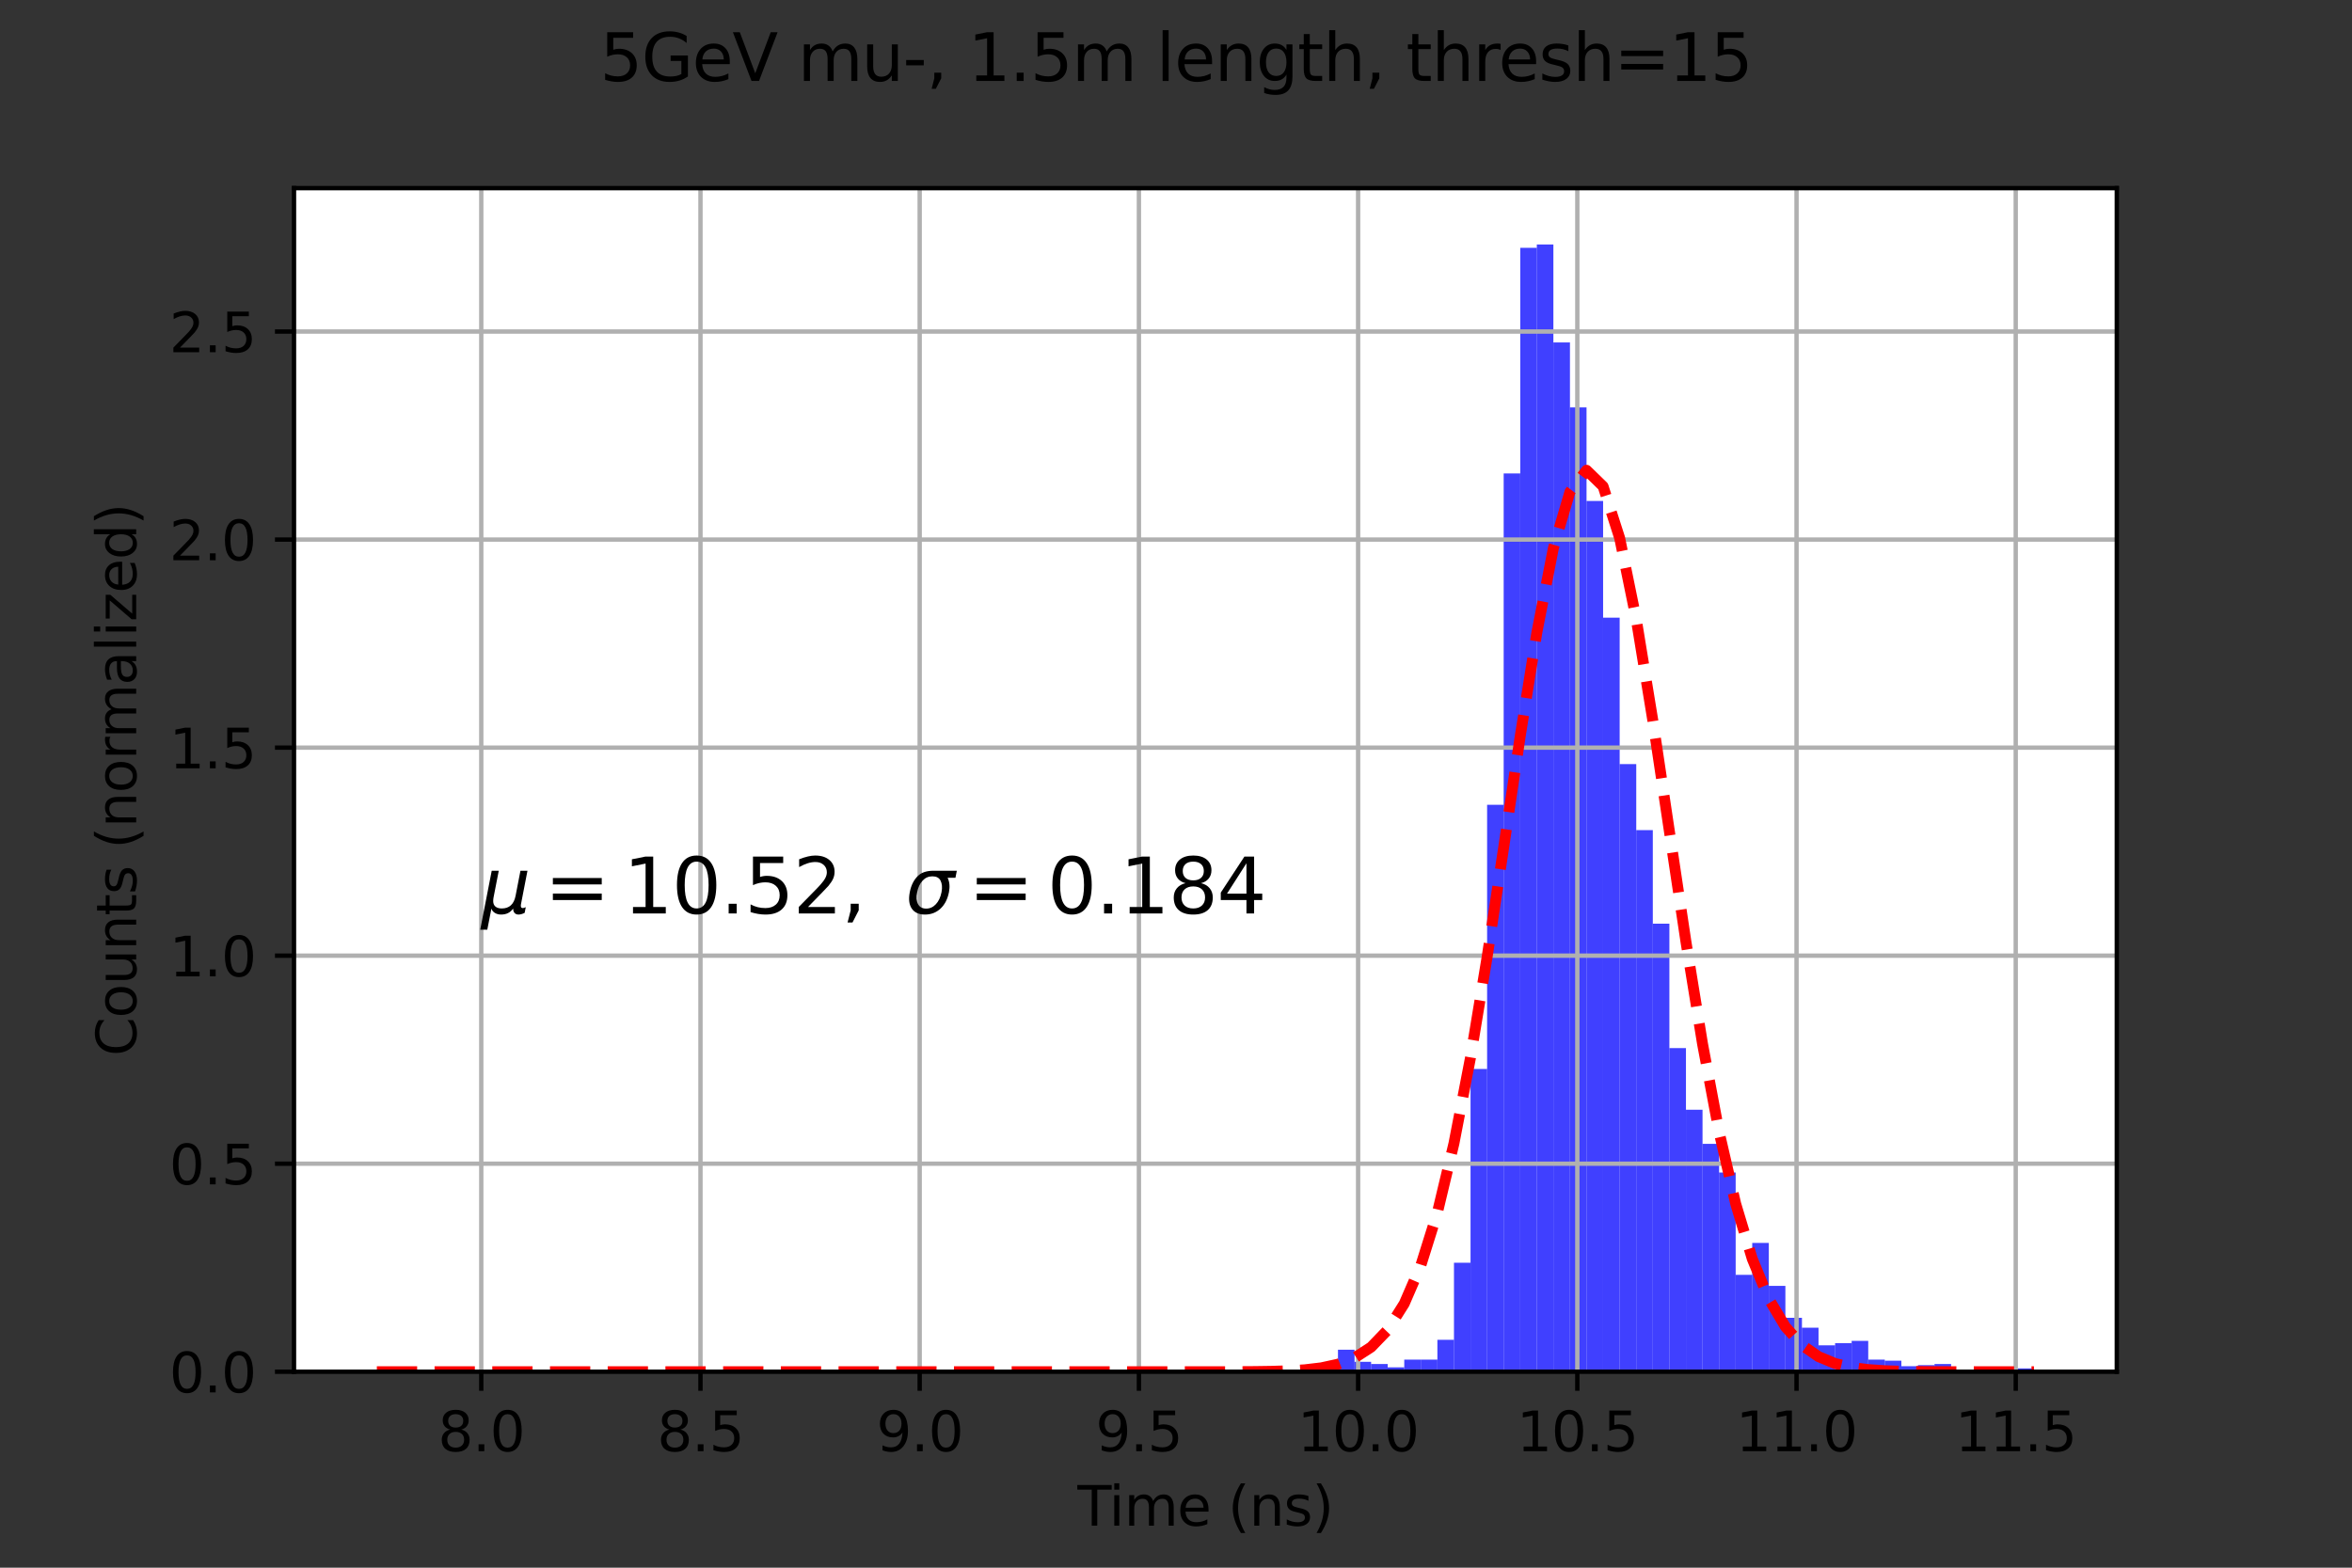 <?xml version="1.0" encoding="utf-8" standalone="no"?>
<!DOCTYPE svg PUBLIC "-//W3C//DTD SVG 1.1//EN"
  "http://www.w3.org/Graphics/SVG/1.1/DTD/svg11.dtd">
<svg xmlns:xlink="http://www.w3.org/1999/xlink" width="432pt" height="288pt" viewBox="0 0 432 288" xmlns="http://www.w3.org/2000/svg" version="1.1">
 <rect x="0" y="0" width="432" height="288" fill="#333333" stroke="none"/>
 <defs>
  <style type="text/css">*{stroke-linejoin: round; stroke-linecap: butt}</style>
 </defs>
 <g id="figure_1">
  <g id="patch_1">
   <path d="M 0 288 
L 432 288 
L 432 0 
L 0 0 
L 0 288 
z
" style="fill: none"/>
  </g>
  <g id="axes_1">
   <g id="patch_2">
    <path d="M 54 252 
L 388.8 252 
L 388.8 34.56 
L 54 34.56 
z
" style="fill: #ffffff"/>
   </g>
   <g id="patch_3">
    <path d="M 69.218 252 
L 72.262 252 
L 72.262 251.798 
L 69.218 251.798 
z
" clip-path="url(#pb5b7a950d2)" style="fill: #0000ff; opacity: 0.75"/>
   </g>
   <g id="patch_4">
    <path d="M 72.262 252 
L 75.305 252 
L 75.305 252 
L 72.262 252 
z
" clip-path="url(#pb5b7a950d2)" style="fill: #0000ff; opacity: 0.75"/>
   </g>
   <g id="patch_5">
    <path d="M 75.305 252 
L 78.349 252 
L 78.349 252 
L 75.305 252 
z
" clip-path="url(#pb5b7a950d2)" style="fill: #0000ff; opacity: 0.75"/>
   </g>
   <g id="patch_6">
    <path d="M 78.349 252 
L 81.393 252 
L 81.393 252 
L 78.349 252 
z
" clip-path="url(#pb5b7a950d2)" style="fill: #0000ff; opacity: 0.75"/>
   </g>
   <g id="patch_7">
    <path d="M 81.393 252 
L 84.436 252 
L 84.436 252 
L 81.393 252 
z
" clip-path="url(#pb5b7a950d2)" style="fill: #0000ff; opacity: 0.75"/>
   </g>
   <g id="patch_8">
    <path d="M 84.436 252 
L 87.48 252 
L 87.48 252 
L 84.436 252 
z
" clip-path="url(#pb5b7a950d2)" style="fill: #0000ff; opacity: 0.75"/>
   </g>
   <g id="patch_9">
    <path d="M 87.48 252 
L 90.524 252 
L 90.524 252 
L 87.48 252 
z
" clip-path="url(#pb5b7a950d2)" style="fill: #0000ff; opacity: 0.75"/>
   </g>
   <g id="patch_10">
    <path d="M 90.524 252 
L 93.567 252 
L 93.567 252 
L 90.524 252 
z
" clip-path="url(#pb5b7a950d2)" style="fill: #0000ff; opacity: 0.75"/>
   </g>
   <g id="patch_11">
    <path d="M 93.567 252 
L 96.611 252 
L 96.611 252 
L 93.567 252 
z
" clip-path="url(#pb5b7a950d2)" style="fill: #0000ff; opacity: 0.75"/>
   </g>
   <g id="patch_12">
    <path d="M 96.611 252 
L 99.655 252 
L 99.655 252 
L 96.611 252 
z
" clip-path="url(#pb5b7a950d2)" style="fill: #0000ff; opacity: 0.75"/>
   </g>
   <g id="patch_13">
    <path d="M 99.655 252 
L 102.698 252 
L 102.698 252 
L 99.655 252 
z
" clip-path="url(#pb5b7a950d2)" style="fill: #0000ff; opacity: 0.75"/>
   </g>
   <g id="patch_14">
    <path d="M 102.698 252 
L 105.742 252 
L 105.742 252 
L 102.698 252 
z
" clip-path="url(#pb5b7a950d2)" style="fill: #0000ff; opacity: 0.75"/>
   </g>
   <g id="patch_15">
    <path d="M 105.742 252 
L 108.785 252 
L 108.785 252 
L 105.742 252 
z
" clip-path="url(#pb5b7a950d2)" style="fill: #0000ff; opacity: 0.75"/>
   </g>
   <g id="patch_16">
    <path d="M 108.785 252 
L 111.829 252 
L 111.829 252 
L 108.785 252 
z
" clip-path="url(#pb5b7a950d2)" style="fill: #0000ff; opacity: 0.75"/>
   </g>
   <g id="patch_17">
    <path d="M 111.829 252 
L 114.873 252 
L 114.873 252 
L 111.829 252 
z
" clip-path="url(#pb5b7a950d2)" style="fill: #0000ff; opacity: 0.75"/>
   </g>
   <g id="patch_18">
    <path d="M 114.873 252 
L 117.916 252 
L 117.916 252 
L 114.873 252 
z
" clip-path="url(#pb5b7a950d2)" style="fill: #0000ff; opacity: 0.75"/>
   </g>
   <g id="patch_19">
    <path d="M 117.916 252 
L 120.96 252 
L 120.96 252 
L 117.916 252 
z
" clip-path="url(#pb5b7a950d2)" style="fill: #0000ff; opacity: 0.75"/>
   </g>
   <g id="patch_20">
    <path d="M 120.96 252 
L 124.004 252 
L 124.004 252 
L 120.96 252 
z
" clip-path="url(#pb5b7a950d2)" style="fill: #0000ff; opacity: 0.75"/>
   </g>
   <g id="patch_21">
    <path d="M 124.004 252 
L 127.047 252 
L 127.047 252 
L 124.004 252 
z
" clip-path="url(#pb5b7a950d2)" style="fill: #0000ff; opacity: 0.75"/>
   </g>
   <g id="patch_22">
    <path d="M 127.047 252 
L 130.091 252 
L 130.091 252 
L 127.047 252 
z
" clip-path="url(#pb5b7a950d2)" style="fill: #0000ff; opacity: 0.75"/>
   </g>
   <g id="patch_23">
    <path d="M 130.091 252 
L 133.135 252 
L 133.135 252 
L 130.091 252 
z
" clip-path="url(#pb5b7a950d2)" style="fill: #0000ff; opacity: 0.75"/>
   </g>
   <g id="patch_24">
    <path d="M 133.135 252 
L 136.178 252 
L 136.178 252 
L 133.135 252 
z
" clip-path="url(#pb5b7a950d2)" style="fill: #0000ff; opacity: 0.75"/>
   </g>
   <g id="patch_25">
    <path d="M 136.178 252 
L 139.222 252 
L 139.222 252 
L 136.178 252 
z
" clip-path="url(#pb5b7a950d2)" style="fill: #0000ff; opacity: 0.75"/>
   </g>
   <g id="patch_26">
    <path d="M 139.222 252 
L 142.265 252 
L 142.265 252 
L 139.222 252 
z
" clip-path="url(#pb5b7a950d2)" style="fill: #0000ff; opacity: 0.75"/>
   </g>
   <g id="patch_27">
    <path d="M 142.265 252 
L 145.309 252 
L 145.309 252 
L 142.265 252 
z
" clip-path="url(#pb5b7a950d2)" style="fill: #0000ff; opacity: 0.75"/>
   </g>
   <g id="patch_28">
    <path d="M 145.309 252 
L 148.353 252 
L 148.353 252 
L 145.309 252 
z
" clip-path="url(#pb5b7a950d2)" style="fill: #0000ff; opacity: 0.75"/>
   </g>
   <g id="patch_29">
    <path d="M 148.353 252 
L 151.396 252 
L 151.396 252 
L 148.353 252 
z
" clip-path="url(#pb5b7a950d2)" style="fill: #0000ff; opacity: 0.75"/>
   </g>
   <g id="patch_30">
    <path d="M 151.396 252 
L 154.44 252 
L 154.44 251.798 
L 151.396 251.798 
z
" clip-path="url(#pb5b7a950d2)" style="fill: #0000ff; opacity: 0.75"/>
   </g>
   <g id="patch_31">
    <path d="M 154.44 252 
L 157.484 252 
L 157.484 252 
L 154.44 252 
z
" clip-path="url(#pb5b7a950d2)" style="fill: #0000ff; opacity: 0.75"/>
   </g>
   <g id="patch_32">
    <path d="M 157.484 252 
L 160.527 252 
L 160.527 252 
L 157.484 252 
z
" clip-path="url(#pb5b7a950d2)" style="fill: #0000ff; opacity: 0.75"/>
   </g>
   <g id="patch_33">
    <path d="M 160.527 252 
L 163.571 252 
L 163.571 252 
L 160.527 252 
z
" clip-path="url(#pb5b7a950d2)" style="fill: #0000ff; opacity: 0.75"/>
   </g>
   <g id="patch_34">
    <path d="M 163.571 252 
L 166.615 252 
L 166.615 252 
L 163.571 252 
z
" clip-path="url(#pb5b7a950d2)" style="fill: #0000ff; opacity: 0.75"/>
   </g>
   <g id="patch_35">
    <path d="M 166.615 252 
L 169.658 252 
L 169.658 252 
L 166.615 252 
z
" clip-path="url(#pb5b7a950d2)" style="fill: #0000ff; opacity: 0.75"/>
   </g>
   <g id="patch_36">
    <path d="M 169.658 252 
L 172.702 252 
L 172.702 252 
L 169.658 252 
z
" clip-path="url(#pb5b7a950d2)" style="fill: #0000ff; opacity: 0.75"/>
   </g>
   <g id="patch_37">
    <path d="M 172.702 252 
L 175.745 252 
L 175.745 252 
L 172.702 252 
z
" clip-path="url(#pb5b7a950d2)" style="fill: #0000ff; opacity: 0.75"/>
   </g>
   <g id="patch_38">
    <path d="M 175.745 252 
L 178.789 252 
L 178.789 252 
L 175.745 252 
z
" clip-path="url(#pb5b7a950d2)" style="fill: #0000ff; opacity: 0.75"/>
   </g>
   <g id="patch_39">
    <path d="M 178.789 252 
L 181.833 252 
L 181.833 252 
L 178.789 252 
z
" clip-path="url(#pb5b7a950d2)" style="fill: #0000ff; opacity: 0.75"/>
   </g>
   <g id="patch_40">
    <path d="M 181.833 252 
L 184.876 252 
L 184.876 252 
L 181.833 252 
z
" clip-path="url(#pb5b7a950d2)" style="fill: #0000ff; opacity: 0.75"/>
   </g>
   <g id="patch_41">
    <path d="M 184.876 252 
L 187.92 252 
L 187.92 252 
L 184.876 252 
z
" clip-path="url(#pb5b7a950d2)" style="fill: #0000ff; opacity: 0.75"/>
   </g>
   <g id="patch_42">
    <path d="M 187.92 252 
L 190.964 252 
L 190.964 252 
L 187.92 252 
z
" clip-path="url(#pb5b7a950d2)" style="fill: #0000ff; opacity: 0.75"/>
   </g>
   <g id="patch_43">
    <path d="M 190.964 252 
L 194.007 252 
L 194.007 252 
L 190.964 252 
z
" clip-path="url(#pb5b7a950d2)" style="fill: #0000ff; opacity: 0.75"/>
   </g>
   <g id="patch_44">
    <path d="M 194.007 252 
L 197.051 252 
L 197.051 252 
L 194.007 252 
z
" clip-path="url(#pb5b7a950d2)" style="fill: #0000ff; opacity: 0.75"/>
   </g>
   <g id="patch_45">
    <path d="M 197.051 252 
L 200.095 252 
L 200.095 252 
L 197.051 252 
z
" clip-path="url(#pb5b7a950d2)" style="fill: #0000ff; opacity: 0.75"/>
   </g>
   <g id="patch_46">
    <path d="M 200.095 252 
L 203.138 252 
L 203.138 252 
L 200.095 252 
z
" clip-path="url(#pb5b7a950d2)" style="fill: #0000ff; opacity: 0.75"/>
   </g>
   <g id="patch_47">
    <path d="M 203.138 252 
L 206.182 252 
L 206.182 252 
L 203.138 252 
z
" clip-path="url(#pb5b7a950d2)" style="fill: #0000ff; opacity: 0.75"/>
   </g>
   <g id="patch_48">
    <path d="M 206.182 252 
L 209.225 252 
L 209.225 252 
L 206.182 252 
z
" clip-path="url(#pb5b7a950d2)" style="fill: #0000ff; opacity: 0.75"/>
   </g>
   <g id="patch_49">
    <path d="M 209.225 252 
L 212.269 252 
L 212.269 252 
L 209.225 252 
z
" clip-path="url(#pb5b7a950d2)" style="fill: #0000ff; opacity: 0.75"/>
   </g>
   <g id="patch_50">
    <path d="M 212.269 252 
L 215.313 252 
L 215.313 252 
L 212.269 252 
z
" clip-path="url(#pb5b7a950d2)" style="fill: #0000ff; opacity: 0.75"/>
   </g>
   <g id="patch_51">
    <path d="M 215.313 252 
L 218.356 252 
L 218.356 252 
L 215.313 252 
z
" clip-path="url(#pb5b7a950d2)" style="fill: #0000ff; opacity: 0.75"/>
   </g>
   <g id="patch_52">
    <path d="M 218.356 252 
L 221.4 252 
L 221.4 252 
L 218.356 252 
z
" clip-path="url(#pb5b7a950d2)" style="fill: #0000ff; opacity: 0.75"/>
   </g>
   <g id="patch_53">
    <path d="M 221.4 252 
L 224.444 252 
L 224.444 252 
L 221.4 252 
z
" clip-path="url(#pb5b7a950d2)" style="fill: #0000ff; opacity: 0.75"/>
   </g>
   <g id="patch_54">
    <path d="M 224.444 252 
L 227.487 252 
L 227.487 252 
L 224.444 252 
z
" clip-path="url(#pb5b7a950d2)" style="fill: #0000ff; opacity: 0.75"/>
   </g>
   <g id="patch_55">
    <path d="M 227.487 252 
L 230.531 252 
L 230.531 252 
L 227.487 252 
z
" clip-path="url(#pb5b7a950d2)" style="fill: #0000ff; opacity: 0.75"/>
   </g>
   <g id="patch_56">
    <path d="M 230.531 252 
L 233.575 252 
L 233.575 252 
L 230.531 252 
z
" clip-path="url(#pb5b7a950d2)" style="fill: #0000ff; opacity: 0.75"/>
   </g>
   <g id="patch_57">
    <path d="M 233.575 252 
L 236.618 252 
L 236.618 252 
L 233.575 252 
z
" clip-path="url(#pb5b7a950d2)" style="fill: #0000ff; opacity: 0.75"/>
   </g>
   <g id="patch_58">
    <path d="M 236.618 252 
L 239.662 252 
L 239.662 252 
L 236.618 252 
z
" clip-path="url(#pb5b7a950d2)" style="fill: #0000ff; opacity: 0.75"/>
   </g>
   <g id="patch_59">
    <path d="M 239.662 252 
L 242.705 252 
L 242.705 252 
L 239.662 252 
z
" clip-path="url(#pb5b7a950d2)" style="fill: #0000ff; opacity: 0.75"/>
   </g>
   <g id="patch_60">
    <path d="M 242.705 252 
L 245.749 252 
L 245.749 251.596 
L 242.705 251.596 
z
" clip-path="url(#pb5b7a950d2)" style="fill: #0000ff; opacity: 0.75"/>
   </g>
   <g id="patch_61">
    <path d="M 245.749 252 
L 248.793 252 
L 248.793 247.955 
L 245.749 247.955 
z
" clip-path="url(#pb5b7a950d2)" style="fill: #0000ff; opacity: 0.75"/>
   </g>
   <g id="patch_62">
    <path d="M 248.793 252 
L 251.836 252 
L 251.836 250.18 
L 248.793 250.18 
z
" clip-path="url(#pb5b7a950d2)" style="fill: #0000ff; opacity: 0.75"/>
   </g>
   <g id="patch_63">
    <path d="M 251.836 252 
L 254.88 252 
L 254.88 250.584 
L 251.836 250.584 
z
" clip-path="url(#pb5b7a950d2)" style="fill: #0000ff; opacity: 0.75"/>
   </g>
   <g id="patch_64">
    <path d="M 254.88 252 
L 257.924 252 
L 257.924 251.191 
L 254.88 251.191 
z
" clip-path="url(#pb5b7a950d2)" style="fill: #0000ff; opacity: 0.75"/>
   </g>
   <g id="patch_65">
    <path d="M 257.924 252 
L 260.967 252 
L 260.967 249.775 
L 257.924 249.775 
z
" clip-path="url(#pb5b7a950d2)" style="fill: #0000ff; opacity: 0.75"/>
   </g>
   <g id="patch_66">
    <path d="M 260.967 252 
L 264.011 252 
L 264.011 249.775 
L 260.967 249.775 
z
" clip-path="url(#pb5b7a950d2)" style="fill: #0000ff; opacity: 0.75"/>
   </g>
   <g id="patch_67">
    <path d="M 264.011 252 
L 267.055 252 
L 267.055 246.135 
L 264.011 246.135 
z
" clip-path="url(#pb5b7a950d2)" style="fill: #0000ff; opacity: 0.75"/>
   </g>
   <g id="patch_68">
    <path d="M 267.055 252 
L 270.098 252 
L 270.098 231.979 
L 267.055 231.979 
z
" clip-path="url(#pb5b7a950d2)" style="fill: #0000ff; opacity: 0.75"/>
   </g>
   <g id="patch_69">
    <path d="M 270.098 252 
L 273.142 252 
L 273.142 196.386 
L 270.098 196.386 
z
" clip-path="url(#pb5b7a950d2)" style="fill: #0000ff; opacity: 0.75"/>
   </g>
   <g id="patch_70">
    <path d="M 273.142 252 
L 276.185 252 
L 276.185 147.85 
L 273.142 147.85 
z
" clip-path="url(#pb5b7a950d2)" style="fill: #0000ff; opacity: 0.75"/>
   </g>
   <g id="patch_71">
    <path d="M 276.185 252 
L 279.229 252 
L 279.229 86.979 
L 276.185 86.979 
z
" clip-path="url(#pb5b7a950d2)" style="fill: #0000ff; opacity: 0.75"/>
   </g>
   <g id="patch_72">
    <path d="M 279.229 252 
L 282.273 252 
L 282.273 45.521 
L 279.229 45.521 
z
" clip-path="url(#pb5b7a950d2)" style="fill: #0000ff; opacity: 0.75"/>
   </g>
   <g id="patch_73">
    <path d="M 282.273 252 
L 285.316 252 
L 285.316 44.914 
L 282.273 44.914 
z
" clip-path="url(#pb5b7a950d2)" style="fill: #0000ff; opacity: 0.75"/>
   </g>
   <g id="patch_74">
    <path d="M 285.316 252 
L 288.36 252 
L 288.36 62.908 
L 285.316 62.908 
z
" clip-path="url(#pb5b7a950d2)" style="fill: #0000ff; opacity: 0.75"/>
   </g>
   <g id="patch_75">
    <path d="M 288.36 252 
L 291.404 252 
L 291.404 74.845 
L 288.36 74.845 
z
" clip-path="url(#pb5b7a950d2)" style="fill: #0000ff; opacity: 0.75"/>
   </g>
   <g id="patch_76">
    <path d="M 291.404 252 
L 294.447 252 
L 294.447 92.034 
L 291.404 92.034 
z
" clip-path="url(#pb5b7a950d2)" style="fill: #0000ff; opacity: 0.75"/>
   </g>
   <g id="patch_77">
    <path d="M 294.447 252 
L 297.491 252 
L 297.491 113.471 
L 294.447 113.471 
z
" clip-path="url(#pb5b7a950d2)" style="fill: #0000ff; opacity: 0.75"/>
   </g>
   <g id="patch_78">
    <path d="M 297.491 252 
L 300.535 252 
L 300.535 140.368 
L 297.491 140.368 
z
" clip-path="url(#pb5b7a950d2)" style="fill: #0000ff; opacity: 0.75"/>
   </g>
   <g id="patch_79">
    <path d="M 300.535 252 
L 303.578 252 
L 303.578 152.499 
L 300.535 152.499 
z
" clip-path="url(#pb5b7a950d2)" style="fill: #0000ff; opacity: 0.75"/>
   </g>
   <g id="patch_80">
    <path d="M 303.578 252 
L 306.622 252 
L 306.622 169.692 
L 303.578 169.692 
z
" clip-path="url(#pb5b7a950d2)" style="fill: #0000ff; opacity: 0.75"/>
   </g>
   <g id="patch_81">
    <path d="M 306.622 252 
L 309.665 252 
L 309.665 192.544 
L 306.622 192.544 
z
" clip-path="url(#pb5b7a950d2)" style="fill: #0000ff; opacity: 0.75"/>
   </g>
   <g id="patch_82">
    <path d="M 309.665 252 
L 312.709 252 
L 312.709 203.869 
L 309.665 203.869 
z
" clip-path="url(#pb5b7a950d2)" style="fill: #0000ff; opacity: 0.75"/>
   </g>
   <g id="patch_83">
    <path d="M 312.709 252 
L 315.753 252 
L 315.753 210.138 
L 312.709 210.138 
z
" clip-path="url(#pb5b7a950d2)" style="fill: #0000ff; opacity: 0.75"/>
   </g>
   <g id="patch_84">
    <path d="M 315.753 252 
L 318.796 252 
L 318.796 215.395 
L 315.753 215.395 
z
" clip-path="url(#pb5b7a950d2)" style="fill: #0000ff; opacity: 0.75"/>
   </g>
   <g id="patch_85">
    <path d="M 318.796 252 
L 321.84 252 
L 321.84 234.204 
L 318.796 234.204 
z
" clip-path="url(#pb5b7a950d2)" style="fill: #0000ff; opacity: 0.75"/>
   </g>
   <g id="patch_86">
    <path d="M 321.84 252 
L 324.884 252 
L 324.884 228.339 
L 321.84 228.339 
z
" clip-path="url(#pb5b7a950d2)" style="fill: #0000ff; opacity: 0.75"/>
   </g>
   <g id="patch_87">
    <path d="M 324.884 252 
L 327.927 252 
L 327.927 236.226 
L 324.884 236.226 
z
" clip-path="url(#pb5b7a950d2)" style="fill: #0000ff; opacity: 0.75"/>
   </g>
   <g id="patch_88">
    <path d="M 327.927 252 
L 330.971 252 
L 330.971 242.091 
L 327.927 242.091 
z
" clip-path="url(#pb5b7a950d2)" style="fill: #0000ff; opacity: 0.75"/>
   </g>
   <g id="patch_89">
    <path d="M 330.971 252 
L 334.015 252 
L 334.015 243.911 
L 330.971 243.911 
z
" clip-path="url(#pb5b7a950d2)" style="fill: #0000ff; opacity: 0.75"/>
   </g>
   <g id="patch_90">
    <path d="M 334.015 252 
L 337.058 252 
L 337.058 247.146 
L 334.015 247.146 
z
" clip-path="url(#pb5b7a950d2)" style="fill: #0000ff; opacity: 0.75"/>
   </g>
   <g id="patch_91">
    <path d="M 337.058 252 
L 340.102 252 
L 340.102 246.742 
L 337.058 246.742 
z
" clip-path="url(#pb5b7a950d2)" style="fill: #0000ff; opacity: 0.75"/>
   </g>
   <g id="patch_92">
    <path d="M 340.102 252 
L 343.145 252 
L 343.145 246.338 
L 340.102 246.338 
z
" clip-path="url(#pb5b7a950d2)" style="fill: #0000ff; opacity: 0.75"/>
   </g>
   <g id="patch_93">
    <path d="M 343.145 252 
L 346.189 252 
L 346.189 249.775 
L 343.145 249.775 
z
" clip-path="url(#pb5b7a950d2)" style="fill: #0000ff; opacity: 0.75"/>
   </g>
   <g id="patch_94">
    <path d="M 346.189 252 
L 349.233 252 
L 349.233 249.978 
L 346.189 249.978 
z
" clip-path="url(#pb5b7a950d2)" style="fill: #0000ff; opacity: 0.75"/>
   </g>
   <g id="patch_95">
    <path d="M 349.233 252 
L 352.276 252 
L 352.276 250.989 
L 349.233 250.989 
z
" clip-path="url(#pb5b7a950d2)" style="fill: #0000ff; opacity: 0.75"/>
   </g>
   <g id="patch_96">
    <path d="M 352.276 252 
L 355.32 252 
L 355.32 250.787 
L 352.276 250.787 
z
" clip-path="url(#pb5b7a950d2)" style="fill: #0000ff; opacity: 0.75"/>
   </g>
   <g id="patch_97">
    <path d="M 355.32 252 
L 358.364 252 
L 358.364 250.584 
L 355.32 250.584 
z
" clip-path="url(#pb5b7a950d2)" style="fill: #0000ff; opacity: 0.75"/>
   </g>
   <g id="patch_98">
    <path d="M 358.364 252 
L 361.407 252 
L 361.407 251.596 
L 358.364 251.596 
z
" clip-path="url(#pb5b7a950d2)" style="fill: #0000ff; opacity: 0.75"/>
   </g>
   <g id="patch_99">
    <path d="M 361.407 252 
L 364.451 252 
L 364.451 251.596 
L 361.407 251.596 
z
" clip-path="url(#pb5b7a950d2)" style="fill: #0000ff; opacity: 0.75"/>
   </g>
   <g id="patch_100">
    <path d="M 364.451 252 
L 367.495 252 
L 367.495 252 
L 364.451 252 
z
" clip-path="url(#pb5b7a950d2)" style="fill: #0000ff; opacity: 0.75"/>
   </g>
   <g id="patch_101">
    <path d="M 367.495 252 
L 370.538 252 
L 370.538 251.798 
L 367.495 251.798 
z
" clip-path="url(#pb5b7a950d2)" style="fill: #0000ff; opacity: 0.75"/>
   </g>
   <g id="patch_102">
    <path d="M 370.538 252 
L 373.582 252 
L 373.582 251.393 
L 370.538 251.393 
z
" clip-path="url(#pb5b7a950d2)" style="fill: #0000ff; opacity: 0.75"/>
   </g>
   <g id="matplotlib.axis_1">
    <g id="xtick_1">
     <g id="line2d_1">
      <path d="M 88.396 252 
L 88.396 34.56 
" clip-path="url(#pb5b7a950d2)" style="fill: none; stroke: #b0b0b0; stroke-width: 0.8; stroke-linecap: square"/>
     </g>
     <g id="line2d_2">
      <defs>
       <path id="me5e95fd06f" d="M 0 0 
L 0 3.5 
" style="stroke: #000000; stroke-width: 0.8"/>
      </defs>
      <g>
       <use xlink:href="#me5e95fd06f" x="88.396" y="252" style="stroke: #000000; stroke-width: 0.8"/>
      </g>
     </g>
     <g id="text_1">
      <!-- 8.0 -->
      <g transform="translate(80.444 266.598) scale(0.1 -0.1)">
       <defs>
        <path id="DejaVuSans-38" d="M 2034 2216 
Q 1584 2216 1326 1975 
Q 1069 1734 1069 1313 
Q 1069 891 1326 650 
Q 1584 409 2034 409 
Q 2484 409 2743 651 
Q 3003 894 3003 1313 
Q 3003 1734 2745 1975 
Q 2488 2216 2034 2216 
z
M 1403 2484 
Q 997 2584 770 2862 
Q 544 3141 544 3541 
Q 544 4100 942 4425 
Q 1341 4750 2034 4750 
Q 2731 4750 3128 4425 
Q 3525 4100 3525 3541 
Q 3525 3141 3298 2862 
Q 3072 2584 2669 2484 
Q 3125 2378 3379 2068 
Q 3634 1759 3634 1313 
Q 3634 634 3220 271 
Q 2806 -91 2034 -91 
Q 1263 -91 848 271 
Q 434 634 434 1313 
Q 434 1759 690 2068 
Q 947 2378 1403 2484 
z
M 1172 3481 
Q 1172 3119 1398 2916 
Q 1625 2713 2034 2713 
Q 2441 2713 2670 2916 
Q 2900 3119 2900 3481 
Q 2900 3844 2670 4047 
Q 2441 4250 2034 4250 
Q 1625 4250 1398 4047 
Q 1172 3844 1172 3481 
z
" transform="scale(0.016)"/>
        <path id="DejaVuSans-2e" d="M 684 794 
L 1344 794 
L 1344 0 
L 684 0 
L 684 794 
z
" transform="scale(0.016)"/>
        <path id="DejaVuSans-30" d="M 2034 4250 
Q 1547 4250 1301 3770 
Q 1056 3291 1056 2328 
Q 1056 1369 1301 889 
Q 1547 409 2034 409 
Q 2525 409 2770 889 
Q 3016 1369 3016 2328 
Q 3016 3291 2770 3770 
Q 2525 4250 2034 4250 
z
M 2034 4750 
Q 2819 4750 3233 4129 
Q 3647 3509 3647 2328 
Q 3647 1150 3233 529 
Q 2819 -91 2034 -91 
Q 1250 -91 836 529 
Q 422 1150 422 2328 
Q 422 3509 836 4129 
Q 1250 4750 2034 4750 
z
" transform="scale(0.016)"/>
       </defs>
       <use xlink:href="#DejaVuSans-38"/>
       <use xlink:href="#DejaVuSans-2e" x="63.623"/>
       <use xlink:href="#DejaVuSans-30" x="95.41"/>
      </g>
     </g>
    </g>
    <g id="xtick_2">
     <g id="line2d_3">
      <path d="M 128.659 252 
L 128.659 34.56 
" clip-path="url(#pb5b7a950d2)" style="fill: none; stroke: #b0b0b0; stroke-width: 0.8; stroke-linecap: square"/>
     </g>
     <g id="line2d_4">
      <g>
       <use xlink:href="#me5e95fd06f" x="128.659" y="252" style="stroke: #000000; stroke-width: 0.8"/>
      </g>
     </g>
     <g id="text_2">
      <!-- 8.5 -->
      <g transform="translate(120.708 266.598) scale(0.1 -0.1)">
       <defs>
        <path id="DejaVuSans-35" d="M 691 4666 
L 3169 4666 
L 3169 4134 
L 1269 4134 
L 1269 2991 
Q 1406 3038 1543 3061 
Q 1681 3084 1819 3084 
Q 2600 3084 3056 2656 
Q 3513 2228 3513 1497 
Q 3513 744 3044 326 
Q 2575 -91 1722 -91 
Q 1428 -91 1123 -41 
Q 819 9 494 109 
L 494 744 
Q 775 591 1075 516 
Q 1375 441 1709 441 
Q 2250 441 2565 725 
Q 2881 1009 2881 1497 
Q 2881 1984 2565 2268 
Q 2250 2553 1709 2553 
Q 1456 2553 1204 2497 
Q 953 2441 691 2322 
L 691 4666 
z
" transform="scale(0.016)"/>
       </defs>
       <use xlink:href="#DejaVuSans-38"/>
       <use xlink:href="#DejaVuSans-2e" x="63.623"/>
       <use xlink:href="#DejaVuSans-35" x="95.41"/>
      </g>
     </g>
    </g>
    <g id="xtick_3">
     <g id="line2d_5">
      <path d="M 168.922 252 
L 168.922 34.56 
" clip-path="url(#pb5b7a950d2)" style="fill: none; stroke: #b0b0b0; stroke-width: 0.8; stroke-linecap: square"/>
     </g>
     <g id="line2d_6">
      <g>
       <use xlink:href="#me5e95fd06f" x="168.922" y="252" style="stroke: #000000; stroke-width: 0.8"/>
      </g>
     </g>
     <g id="text_3">
      <!-- 9.0 -->
      <g transform="translate(160.971 266.598) scale(0.1 -0.1)">
       <defs>
        <path id="DejaVuSans-39" d="M 703 97 
L 703 672 
Q 941 559 1184 500 
Q 1428 441 1663 441 
Q 2288 441 2617 861 
Q 2947 1281 2994 2138 
Q 2813 1869 2534 1725 
Q 2256 1581 1919 1581 
Q 1219 1581 811 2004 
Q 403 2428 403 3163 
Q 403 3881 828 4315 
Q 1253 4750 1959 4750 
Q 2769 4750 3195 4129 
Q 3622 3509 3622 2328 
Q 3622 1225 3098 567 
Q 2575 -91 1691 -91 
Q 1453 -91 1209 -44 
Q 966 3 703 97 
z
M 1959 2075 
Q 2384 2075 2632 2365 
Q 2881 2656 2881 3163 
Q 2881 3666 2632 3958 
Q 2384 4250 1959 4250 
Q 1534 4250 1286 3958 
Q 1038 3666 1038 3163 
Q 1038 2656 1286 2365 
Q 1534 2075 1959 2075 
z
" transform="scale(0.016)"/>
       </defs>
       <use xlink:href="#DejaVuSans-39"/>
       <use xlink:href="#DejaVuSans-2e" x="63.623"/>
       <use xlink:href="#DejaVuSans-30" x="95.41"/>
      </g>
     </g>
    </g>
    <g id="xtick_4">
     <g id="line2d_7">
      <path d="M 209.186 252 
L 209.186 34.56 
" clip-path="url(#pb5b7a950d2)" style="fill: none; stroke: #b0b0b0; stroke-width: 0.8; stroke-linecap: square"/>
     </g>
     <g id="line2d_8">
      <g>
       <use xlink:href="#me5e95fd06f" x="209.186" y="252" style="stroke: #000000; stroke-width: 0.8"/>
      </g>
     </g>
     <g id="text_4">
      <!-- 9.5 -->
      <g transform="translate(201.234 266.598) scale(0.1 -0.1)">
       <use xlink:href="#DejaVuSans-39"/>
       <use xlink:href="#DejaVuSans-2e" x="63.623"/>
       <use xlink:href="#DejaVuSans-35" x="95.41"/>
      </g>
     </g>
    </g>
    <g id="xtick_5">
     <g id="line2d_9">
      <path d="M 249.449 252 
L 249.449 34.56 
" clip-path="url(#pb5b7a950d2)" style="fill: none; stroke: #b0b0b0; stroke-width: 0.8; stroke-linecap: square"/>
     </g>
     <g id="line2d_10">
      <g>
       <use xlink:href="#me5e95fd06f" x="249.449" y="252" style="stroke: #000000; stroke-width: 0.8"/>
      </g>
     </g>
     <g id="text_5">
      <!-- 10.0 -->
      <g transform="translate(238.316 266.598) scale(0.1 -0.1)">
       <defs>
        <path id="DejaVuSans-31" d="M 794 531 
L 1825 531 
L 1825 4091 
L 703 3866 
L 703 4441 
L 1819 4666 
L 2450 4666 
L 2450 531 
L 3481 531 
L 3481 0 
L 794 0 
L 794 531 
z
" transform="scale(0.016)"/>
       </defs>
       <use xlink:href="#DejaVuSans-31"/>
       <use xlink:href="#DejaVuSans-30" x="63.623"/>
       <use xlink:href="#DejaVuSans-2e" x="127.246"/>
       <use xlink:href="#DejaVuSans-30" x="159.033"/>
      </g>
     </g>
    </g>
    <g id="xtick_6">
     <g id="line2d_11">
      <path d="M 289.712 252 
L 289.712 34.56 
" clip-path="url(#pb5b7a950d2)" style="fill: none; stroke: #b0b0b0; stroke-width: 0.8; stroke-linecap: square"/>
     </g>
     <g id="line2d_12">
      <g>
       <use xlink:href="#me5e95fd06f" x="289.712" y="252" style="stroke: #000000; stroke-width: 0.8"/>
      </g>
     </g>
     <g id="text_6">
      <!-- 10.5 -->
      <g transform="translate(278.579 266.598) scale(0.1 -0.1)">
       <use xlink:href="#DejaVuSans-31"/>
       <use xlink:href="#DejaVuSans-30" x="63.623"/>
       <use xlink:href="#DejaVuSans-2e" x="127.246"/>
       <use xlink:href="#DejaVuSans-35" x="159.033"/>
      </g>
     </g>
    </g>
    <g id="xtick_7">
     <g id="line2d_13">
      <path d="M 329.975 252 
L 329.975 34.56 
" clip-path="url(#pb5b7a950d2)" style="fill: none; stroke: #b0b0b0; stroke-width: 0.8; stroke-linecap: square"/>
     </g>
     <g id="line2d_14">
      <g>
       <use xlink:href="#me5e95fd06f" x="329.975" y="252" style="stroke: #000000; stroke-width: 0.8"/>
      </g>
     </g>
     <g id="text_7">
      <!-- 11.0 -->
      <g transform="translate(318.842 266.598) scale(0.1 -0.1)">
       <use xlink:href="#DejaVuSans-31"/>
       <use xlink:href="#DejaVuSans-31" x="63.623"/>
       <use xlink:href="#DejaVuSans-2e" x="127.246"/>
       <use xlink:href="#DejaVuSans-30" x="159.033"/>
      </g>
     </g>
    </g>
    <g id="xtick_8">
     <g id="line2d_15">
      <path d="M 370.238 252 
L 370.238 34.56 
" clip-path="url(#pb5b7a950d2)" style="fill: none; stroke: #b0b0b0; stroke-width: 0.8; stroke-linecap: square"/>
     </g>
     <g id="line2d_16">
      <g>
       <use xlink:href="#me5e95fd06f" x="370.238" y="252" style="stroke: #000000; stroke-width: 0.8"/>
      </g>
     </g>
     <g id="text_8">
      <!-- 11.5 -->
      <g transform="translate(359.105 266.598) scale(0.1 -0.1)">
       <use xlink:href="#DejaVuSans-31"/>
       <use xlink:href="#DejaVuSans-31" x="63.623"/>
       <use xlink:href="#DejaVuSans-2e" x="127.246"/>
       <use xlink:href="#DejaVuSans-35" x="159.033"/>
      </g>
     </g>
    </g>
    <g id="text_9">
     <!-- Time (ns) -->
     <g transform="translate(197.902 280.277) scale(0.1 -0.1)">
      <defs>
       <path id="DejaVuSans-54" d="M -19 4666 
L 3928 4666 
L 3928 4134 
L 2272 4134 
L 2272 0 
L 1638 0 
L 1638 4134 
L -19 4134 
L -19 4666 
z
" transform="scale(0.016)"/>
       <path id="DejaVuSans-69" d="M 603 3500 
L 1178 3500 
L 1178 0 
L 603 0 
L 603 3500 
z
M 603 4863 
L 1178 4863 
L 1178 4134 
L 603 4134 
L 603 4863 
z
" transform="scale(0.016)"/>
       <path id="DejaVuSans-6d" d="M 3328 2828 
Q 3544 3216 3844 3400 
Q 4144 3584 4550 3584 
Q 5097 3584 5394 3201 
Q 5691 2819 5691 2113 
L 5691 0 
L 5113 0 
L 5113 2094 
Q 5113 2597 4934 2840 
Q 4756 3084 4391 3084 
Q 3944 3084 3684 2787 
Q 3425 2491 3425 1978 
L 3425 0 
L 2847 0 
L 2847 2094 
Q 2847 2600 2669 2842 
Q 2491 3084 2119 3084 
Q 1678 3084 1418 2786 
Q 1159 2488 1159 1978 
L 1159 0 
L 581 0 
L 581 3500 
L 1159 3500 
L 1159 2956 
Q 1356 3278 1631 3431 
Q 1906 3584 2284 3584 
Q 2666 3584 2933 3390 
Q 3200 3197 3328 2828 
z
" transform="scale(0.016)"/>
       <path id="DejaVuSans-65" d="M 3597 1894 
L 3597 1613 
L 953 1613 
Q 991 1019 1311 708 
Q 1631 397 2203 397 
Q 2534 397 2845 478 
Q 3156 559 3463 722 
L 3463 178 
Q 3153 47 2828 -22 
Q 2503 -91 2169 -91 
Q 1331 -91 842 396 
Q 353 884 353 1716 
Q 353 2575 817 3079 
Q 1281 3584 2069 3584 
Q 2775 3584 3186 3129 
Q 3597 2675 3597 1894 
z
M 3022 2063 
Q 3016 2534 2758 2815 
Q 2500 3097 2075 3097 
Q 1594 3097 1305 2825 
Q 1016 2553 972 2059 
L 3022 2063 
z
" transform="scale(0.016)"/>
       <path id="DejaVuSans-20" transform="scale(0.016)"/>
       <path id="DejaVuSans-28" d="M 1984 4856 
Q 1566 4138 1362 3434 
Q 1159 2731 1159 2009 
Q 1159 1288 1364 580 
Q 1569 -128 1984 -844 
L 1484 -844 
Q 1016 -109 783 600 
Q 550 1309 550 2009 
Q 550 2706 781 3412 
Q 1013 4119 1484 4856 
L 1984 4856 
z
" transform="scale(0.016)"/>
       <path id="DejaVuSans-6e" d="M 3513 2113 
L 3513 0 
L 2938 0 
L 2938 2094 
Q 2938 2591 2744 2837 
Q 2550 3084 2163 3084 
Q 1697 3084 1428 2787 
Q 1159 2491 1159 1978 
L 1159 0 
L 581 0 
L 581 3500 
L 1159 3500 
L 1159 2956 
Q 1366 3272 1645 3428 
Q 1925 3584 2291 3584 
Q 2894 3584 3203 3211 
Q 3513 2838 3513 2113 
z
" transform="scale(0.016)"/>
       <path id="DejaVuSans-73" d="M 2834 3397 
L 2834 2853 
Q 2591 2978 2328 3040 
Q 2066 3103 1784 3103 
Q 1356 3103 1142 2972 
Q 928 2841 928 2578 
Q 928 2378 1081 2264 
Q 1234 2150 1697 2047 
L 1894 2003 
Q 2506 1872 2764 1633 
Q 3022 1394 3022 966 
Q 3022 478 2636 193 
Q 2250 -91 1575 -91 
Q 1294 -91 989 -36 
Q 684 19 347 128 
L 347 722 
Q 666 556 975 473 
Q 1284 391 1588 391 
Q 1994 391 2212 530 
Q 2431 669 2431 922 
Q 2431 1156 2273 1281 
Q 2116 1406 1581 1522 
L 1381 1569 
Q 847 1681 609 1914 
Q 372 2147 372 2553 
Q 372 3047 722 3315 
Q 1072 3584 1716 3584 
Q 2034 3584 2315 3537 
Q 2597 3491 2834 3397 
z
" transform="scale(0.016)"/>
       <path id="DejaVuSans-29" d="M 513 4856 
L 1013 4856 
Q 1481 4119 1714 3412 
Q 1947 2706 1947 2009 
Q 1947 1309 1714 600 
Q 1481 -109 1013 -844 
L 513 -844 
Q 928 -128 1133 580 
Q 1338 1288 1338 2009 
Q 1338 2731 1133 3434 
Q 928 4138 513 4856 
z
" transform="scale(0.016)"/>
      </defs>
      <use xlink:href="#DejaVuSans-54"/>
      <use xlink:href="#DejaVuSans-69" x="57.959"/>
      <use xlink:href="#DejaVuSans-6d" x="85.742"/>
      <use xlink:href="#DejaVuSans-65" x="183.154"/>
      <use xlink:href="#DejaVuSans-20" x="244.678"/>
      <use xlink:href="#DejaVuSans-28" x="276.465"/>
      <use xlink:href="#DejaVuSans-6e" x="315.479"/>
      <use xlink:href="#DejaVuSans-73" x="378.857"/>
      <use xlink:href="#DejaVuSans-29" x="430.957"/>
     </g>
    </g>
   </g>
   <g id="matplotlib.axis_2">
    <g id="ytick_1">
     <g id="line2d_17">
      <path d="M 54 252 
L 388.8 252 
" clip-path="url(#pb5b7a950d2)" style="fill: none; stroke: #b0b0b0; stroke-width: 0.8; stroke-linecap: square"/>
     </g>
     <g id="line2d_18">
      <defs>
       <path id="mb213deb827" d="M 0 0 
L -3.5 0 
" style="stroke: #000000; stroke-width: 0.8"/>
      </defs>
      <g>
       <use xlink:href="#mb213deb827" x="54" y="252" style="stroke: #000000; stroke-width: 0.8"/>
      </g>
     </g>
     <g id="text_10">
      <!-- 0.0 -->
      <g transform="translate(31.097 255.799) scale(0.1 -0.1)">
       <use xlink:href="#DejaVuSans-30"/>
       <use xlink:href="#DejaVuSans-2e" x="63.623"/>
       <use xlink:href="#DejaVuSans-30" x="95.41"/>
      </g>
     </g>
    </g>
    <g id="ytick_2">
     <g id="line2d_19">
      <path d="M 54 213.781 
L 388.8 213.781 
" clip-path="url(#pb5b7a950d2)" style="fill: none; stroke: #b0b0b0; stroke-width: 0.8; stroke-linecap: square"/>
     </g>
     <g id="line2d_20">
      <g>
       <use xlink:href="#mb213deb827" x="54" y="213.781" style="stroke: #000000; stroke-width: 0.8"/>
      </g>
     </g>
     <g id="text_11">
      <!-- 0.5 -->
      <g transform="translate(31.097 217.58) scale(0.1 -0.1)">
       <use xlink:href="#DejaVuSans-30"/>
       <use xlink:href="#DejaVuSans-2e" x="63.623"/>
       <use xlink:href="#DejaVuSans-35" x="95.41"/>
      </g>
     </g>
    </g>
    <g id="ytick_3">
     <g id="line2d_21">
      <path d="M 54 175.562 
L 388.8 175.562 
" clip-path="url(#pb5b7a950d2)" style="fill: none; stroke: #b0b0b0; stroke-width: 0.8; stroke-linecap: square"/>
     </g>
     <g id="line2d_22">
      <g>
       <use xlink:href="#mb213deb827" x="54" y="175.562" style="stroke: #000000; stroke-width: 0.8"/>
      </g>
     </g>
     <g id="text_12">
      <!-- 1.0 -->
      <g transform="translate(31.097 179.362) scale(0.1 -0.1)">
       <use xlink:href="#DejaVuSans-31"/>
       <use xlink:href="#DejaVuSans-2e" x="63.623"/>
       <use xlink:href="#DejaVuSans-30" x="95.41"/>
      </g>
     </g>
    </g>
    <g id="ytick_4">
     <g id="line2d_23">
      <path d="M 54 137.344 
L 388.8 137.344 
" clip-path="url(#pb5b7a950d2)" style="fill: none; stroke: #b0b0b0; stroke-width: 0.8; stroke-linecap: square"/>
     </g>
     <g id="line2d_24">
      <g>
       <use xlink:href="#mb213deb827" x="54" y="137.344" style="stroke: #000000; stroke-width: 0.8"/>
      </g>
     </g>
     <g id="text_13">
      <!-- 1.5 -->
      <g transform="translate(31.097 141.143) scale(0.1 -0.1)">
       <use xlink:href="#DejaVuSans-31"/>
       <use xlink:href="#DejaVuSans-2e" x="63.623"/>
       <use xlink:href="#DejaVuSans-35" x="95.41"/>
      </g>
     </g>
    </g>
    <g id="ytick_5">
     <g id="line2d_25">
      <path d="M 54 99.125 
L 388.8 99.125 
" clip-path="url(#pb5b7a950d2)" style="fill: none; stroke: #b0b0b0; stroke-width: 0.8; stroke-linecap: square"/>
     </g>
     <g id="line2d_26">
      <g>
       <use xlink:href="#mb213deb827" x="54" y="99.125" style="stroke: #000000; stroke-width: 0.8"/>
      </g>
     </g>
     <g id="text_14">
      <!-- 2.0 -->
      <g transform="translate(31.097 102.924) scale(0.1 -0.1)">
       <defs>
        <path id="DejaVuSans-32" d="M 1228 531 
L 3431 531 
L 3431 0 
L 469 0 
L 469 531 
Q 828 903 1448 1529 
Q 2069 2156 2228 2338 
Q 2531 2678 2651 2914 
Q 2772 3150 2772 3378 
Q 2772 3750 2511 3984 
Q 2250 4219 1831 4219 
Q 1534 4219 1204 4116 
Q 875 4013 500 3803 
L 500 4441 
Q 881 4594 1212 4672 
Q 1544 4750 1819 4750 
Q 2544 4750 2975 4387 
Q 3406 4025 3406 3419 
Q 3406 3131 3298 2873 
Q 3191 2616 2906 2266 
Q 2828 2175 2409 1742 
Q 1991 1309 1228 531 
z
" transform="scale(0.016)"/>
       </defs>
       <use xlink:href="#DejaVuSans-32"/>
       <use xlink:href="#DejaVuSans-2e" x="63.623"/>
       <use xlink:href="#DejaVuSans-30" x="95.41"/>
      </g>
     </g>
    </g>
    <g id="ytick_6">
     <g id="line2d_27">
      <path d="M 54 60.906 
L 388.8 60.906 
" clip-path="url(#pb5b7a950d2)" style="fill: none; stroke: #b0b0b0; stroke-width: 0.8; stroke-linecap: square"/>
     </g>
     <g id="line2d_28">
      <g>
       <use xlink:href="#mb213deb827" x="54" y="60.906" style="stroke: #000000; stroke-width: 0.8"/>
      </g>
     </g>
     <g id="text_15">
      <!-- 2.5 -->
      <g transform="translate(31.097 64.705) scale(0.1 -0.1)">
       <use xlink:href="#DejaVuSans-32"/>
       <use xlink:href="#DejaVuSans-2e" x="63.623"/>
       <use xlink:href="#DejaVuSans-35" x="95.41"/>
      </g>
     </g>
    </g>
    <g id="text_16">
     <!-- Counts (normalized) -->
     <g transform="translate(25.017 194.007) rotate(-90) scale(0.1 -0.1)">
      <defs>
       <path id="DejaVuSans-43" d="M 4122 4306 
L 4122 3641 
Q 3803 3938 3442 4084 
Q 3081 4231 2675 4231 
Q 1875 4231 1450 3742 
Q 1025 3253 1025 2328 
Q 1025 1406 1450 917 
Q 1875 428 2675 428 
Q 3081 428 3442 575 
Q 3803 722 4122 1019 
L 4122 359 
Q 3791 134 3420 21 
Q 3050 -91 2638 -91 
Q 1578 -91 968 557 
Q 359 1206 359 2328 
Q 359 3453 968 4101 
Q 1578 4750 2638 4750 
Q 3056 4750 3426 4639 
Q 3797 4528 4122 4306 
z
" transform="scale(0.016)"/>
       <path id="DejaVuSans-6f" d="M 1959 3097 
Q 1497 3097 1228 2736 
Q 959 2375 959 1747 
Q 959 1119 1226 758 
Q 1494 397 1959 397 
Q 2419 397 2687 759 
Q 2956 1122 2956 1747 
Q 2956 2369 2687 2733 
Q 2419 3097 1959 3097 
z
M 1959 3584 
Q 2709 3584 3137 3096 
Q 3566 2609 3566 1747 
Q 3566 888 3137 398 
Q 2709 -91 1959 -91 
Q 1206 -91 779 398 
Q 353 888 353 1747 
Q 353 2609 779 3096 
Q 1206 3584 1959 3584 
z
" transform="scale(0.016)"/>
       <path id="DejaVuSans-75" d="M 544 1381 
L 544 3500 
L 1119 3500 
L 1119 1403 
Q 1119 906 1312 657 
Q 1506 409 1894 409 
Q 2359 409 2629 706 
Q 2900 1003 2900 1516 
L 2900 3500 
L 3475 3500 
L 3475 0 
L 2900 0 
L 2900 538 
Q 2691 219 2414 64 
Q 2138 -91 1772 -91 
Q 1169 -91 856 284 
Q 544 659 544 1381 
z
M 1991 3584 
L 1991 3584 
z
" transform="scale(0.016)"/>
       <path id="DejaVuSans-74" d="M 1172 4494 
L 1172 3500 
L 2356 3500 
L 2356 3053 
L 1172 3053 
L 1172 1153 
Q 1172 725 1289 603 
Q 1406 481 1766 481 
L 2356 481 
L 2356 0 
L 1766 0 
Q 1100 0 847 248 
Q 594 497 594 1153 
L 594 3053 
L 172 3053 
L 172 3500 
L 594 3500 
L 594 4494 
L 1172 4494 
z
" transform="scale(0.016)"/>
       <path id="DejaVuSans-72" d="M 2631 2963 
Q 2534 3019 2420 3045 
Q 2306 3072 2169 3072 
Q 1681 3072 1420 2755 
Q 1159 2438 1159 1844 
L 1159 0 
L 581 0 
L 581 3500 
L 1159 3500 
L 1159 2956 
Q 1341 3275 1631 3429 
Q 1922 3584 2338 3584 
Q 2397 3584 2469 3576 
Q 2541 3569 2628 3553 
L 2631 2963 
z
" transform="scale(0.016)"/>
       <path id="DejaVuSans-61" d="M 2194 1759 
Q 1497 1759 1228 1600 
Q 959 1441 959 1056 
Q 959 750 1161 570 
Q 1363 391 1709 391 
Q 2188 391 2477 730 
Q 2766 1069 2766 1631 
L 2766 1759 
L 2194 1759 
z
M 3341 1997 
L 3341 0 
L 2766 0 
L 2766 531 
Q 2569 213 2275 61 
Q 1981 -91 1556 -91 
Q 1019 -91 701 211 
Q 384 513 384 1019 
Q 384 1609 779 1909 
Q 1175 2209 1959 2209 
L 2766 2209 
L 2766 2266 
Q 2766 2663 2505 2880 
Q 2244 3097 1772 3097 
Q 1472 3097 1187 3025 
Q 903 2953 641 2809 
L 641 3341 
Q 956 3463 1253 3523 
Q 1550 3584 1831 3584 
Q 2591 3584 2966 3190 
Q 3341 2797 3341 1997 
z
" transform="scale(0.016)"/>
       <path id="DejaVuSans-6c" d="M 603 4863 
L 1178 4863 
L 1178 0 
L 603 0 
L 603 4863 
z
" transform="scale(0.016)"/>
       <path id="DejaVuSans-7a" d="M 353 3500 
L 3084 3500 
L 3084 2975 
L 922 459 
L 3084 459 
L 3084 0 
L 275 0 
L 275 525 
L 2438 3041 
L 353 3041 
L 353 3500 
z
" transform="scale(0.016)"/>
       <path id="DejaVuSans-64" d="M 2906 2969 
L 2906 4863 
L 3481 4863 
L 3481 0 
L 2906 0 
L 2906 525 
Q 2725 213 2448 61 
Q 2172 -91 1784 -91 
Q 1150 -91 751 415 
Q 353 922 353 1747 
Q 353 2572 751 3078 
Q 1150 3584 1784 3584 
Q 2172 3584 2448 3432 
Q 2725 3281 2906 2969 
z
M 947 1747 
Q 947 1113 1208 752 
Q 1469 391 1925 391 
Q 2381 391 2643 752 
Q 2906 1113 2906 1747 
Q 2906 2381 2643 2742 
Q 2381 3103 1925 3103 
Q 1469 3103 1208 2742 
Q 947 2381 947 1747 
z
" transform="scale(0.016)"/>
      </defs>
      <use xlink:href="#DejaVuSans-43"/>
      <use xlink:href="#DejaVuSans-6f" x="69.824"/>
      <use xlink:href="#DejaVuSans-75" x="131.006"/>
      <use xlink:href="#DejaVuSans-6e" x="194.385"/>
      <use xlink:href="#DejaVuSans-74" x="257.764"/>
      <use xlink:href="#DejaVuSans-73" x="296.973"/>
      <use xlink:href="#DejaVuSans-20" x="349.072"/>
      <use xlink:href="#DejaVuSans-28" x="380.859"/>
      <use xlink:href="#DejaVuSans-6e" x="419.873"/>
      <use xlink:href="#DejaVuSans-6f" x="483.252"/>
      <use xlink:href="#DejaVuSans-72" x="544.434"/>
      <use xlink:href="#DejaVuSans-6d" x="583.797"/>
      <use xlink:href="#DejaVuSans-61" x="681.209"/>
      <use xlink:href="#DejaVuSans-6c" x="742.488"/>
      <use xlink:href="#DejaVuSans-69" x="770.271"/>
      <use xlink:href="#DejaVuSans-7a" x="798.055"/>
      <use xlink:href="#DejaVuSans-65" x="850.545"/>
      <use xlink:href="#DejaVuSans-64" x="912.068"/>
      <use xlink:href="#DejaVuSans-29" x="975.545"/>
     </g>
    </g>
   </g>
   <g id="line2d_29">
    <path d="M 69.218 252 
L 72.262 252 
L 75.305 252 
L 78.349 252 
L 81.393 252 
L 84.436 252 
L 87.48 252 
L 90.524 252 
L 93.567 252 
L 96.611 252 
L 99.655 252 
L 102.698 252 
L 105.742 252 
L 108.785 252 
L 111.829 252 
L 114.873 252 
L 117.916 252 
L 120.96 252 
L 124.004 252 
L 127.047 252 
L 130.091 252 
L 133.135 252 
L 136.178 252 
L 139.222 252 
L 142.265 252 
L 145.309 252 
L 148.353 252 
L 151.396 252 
L 154.44 252 
L 157.484 252 
L 160.527 252 
L 163.571 252 
L 166.615 252 
L 169.658 252 
L 172.702 252 
L 175.745 252 
L 178.789 252 
L 181.833 252 
L 184.876 252 
L 187.92 252 
L 190.964 252 
L 194.007 252 
L 197.051 252 
L 200.095 252 
L 203.138 252 
L 206.182 252 
L 209.225 252 
L 212.269 252 
L 215.313 252 
L 218.356 251.999 
L 221.4 251.998 
L 224.444 251.994 
L 227.487 251.986 
L 230.531 251.966 
L 233.575 251.922 
L 236.618 251.83 
L 239.662 251.644 
L 242.705 251.283 
L 245.749 250.619 
L 248.793 249.448 
L 251.836 247.478 
L 254.88 244.318 
L 257.924 239.489 
L 260.967 232.467 
L 264.011 222.76 
L 267.055 210.037 
L 270.098 194.262 
L 273.142 175.837 
L 276.185 155.677 
L 279.229 135.209 
L 282.273 116.236 
L 285.316 100.694 
L 288.36 90.332 
L 291.404 86.388 
L 294.447 89.351 
L 297.491 98.852 
L 300.535 113.75 
L 303.578 132.349 
L 306.622 152.72 
L 309.665 173.022 
L 312.709 191.765 
L 315.753 207.956 
L 318.796 221.124 
L 321.84 231.249 
L 324.884 238.629 
L 327.927 243.74 
L 330.971 247.108 
L 334.015 249.222 
L 337.058 250.488 
L 340.102 251.211 
L 343.145 251.605 
L 346.189 251.811 
L 349.233 251.913 
L 352.276 251.962 
L 355.32 251.984 
L 358.364 251.993 
L 361.407 251.997 
L 364.451 251.999 
L 367.495 252 
L 370.538 252 
L 373.582 252 
" clip-path="url(#pb5b7a950d2)" style="fill: none; stroke-dasharray: 7.4,3.2; stroke-dashoffset: 0; stroke: #ff0000; stroke-width: 2"/>
   </g>
   <g id="patch_103">
    <path d="M 54 252 
L 54 34.56 
" style="fill: none; stroke: #000000; stroke-width: 0.8; stroke-linejoin: miter; stroke-linecap: square"/>
   </g>
   <g id="patch_104">
    <path d="M 388.8 252 
L 388.8 34.56 
" style="fill: none; stroke: #000000; stroke-width: 0.8; stroke-linejoin: miter; stroke-linecap: square"/>
   </g>
   <g id="patch_105">
    <path d="M 54 252 
L 388.8 252 
" style="fill: none; stroke: #000000; stroke-width: 0.8; stroke-linejoin: miter; stroke-linecap: square"/>
   </g>
   <g id="patch_106">
    <path d="M 54 34.56 
L 388.8 34.56 
" style="fill: none; stroke: #000000; stroke-width: 0.8; stroke-linejoin: miter; stroke-linecap: square"/>
   </g>
   <g id="text_17">
    <!-- $\mu=10.52,\ \sigma=0.184$ -->
    <g transform="translate(88.396 167.919) scale(0.14 -0.14)">
     <defs>
      <path id="DejaVuSans-Oblique-3bc" d="M -84 -1331 
L 856 3500 
L 1434 3500 
L 1009 1322 
Q 997 1256 987 1175 
Q 978 1094 978 1013 
Q 978 722 1161 565 
Q 1344 409 1684 409 
Q 2147 409 2431 671 
Q 2716 934 2816 1459 
L 3213 3500 
L 3788 3500 
L 3266 809 
Q 3253 750 3248 706 
Q 3244 663 3244 628 
Q 3244 531 3283 486 
Q 3322 441 3406 441 
Q 3438 441 3492 456 
Q 3547 472 3647 513 
L 3559 50 
Q 3422 -19 3297 -55 
Q 3172 -91 3053 -91 
Q 2847 -91 2730 40 
Q 2613 172 2613 403 
Q 2438 153 2195 31 
Q 1953 -91 1625 -91 
Q 1334 -91 1117 43 
Q 900 178 831 397 
L 494 -1331 
L -84 -1331 
z
" transform="scale(0.016)"/>
      <path id="DejaVuSans-3d" d="M 678 2906 
L 4684 2906 
L 4684 2381 
L 678 2381 
L 678 2906 
z
M 678 1631 
L 4684 1631 
L 4684 1100 
L 678 1100 
L 678 1631 
z
" transform="scale(0.016)"/>
      <path id="DejaVuSans-2c" d="M 750 794 
L 1409 794 
L 1409 256 
L 897 -744 
L 494 -744 
L 750 256 
L 750 794 
z
" transform="scale(0.016)"/>
      <path id="DejaVuSans-Oblique-3c3" d="M 2219 3044 
Q 1744 3044 1422 2700 
Q 1081 2341 969 1747 
Q 844 1119 1044 756 
Q 1241 397 1706 397 
Q 2166 397 2503 759 
Q 2844 1122 2966 1747 
Q 3075 2319 2881 2700 
Q 2700 3044 2219 3044 
z
M 2309 3503 
L 4219 3500 
L 4106 2925 
L 3463 2925 
Q 3706 2438 3575 1747 
Q 3406 888 2884 400 
Q 2359 -91 1609 -91 
Q 856 -91 525 400 
Q 194 888 363 1747 
Q 528 2609 1050 3097 
Q 1484 3503 2309 3503 
z
" transform="scale(0.016)"/>
      <path id="DejaVuSans-34" d="M 2419 4116 
L 825 1625 
L 2419 1625 
L 2419 4116 
z
M 2253 4666 
L 3047 4666 
L 3047 1625 
L 3713 1625 
L 3713 1100 
L 3047 1100 
L 3047 0 
L 2419 0 
L 2419 1100 
L 313 1100 
L 313 1709 
L 2253 4666 
z
" transform="scale(0.016)"/>
     </defs>
     <use xlink:href="#DejaVuSans-Oblique-3bc" transform="translate(0 0.781)"/>
     <use xlink:href="#DejaVuSans-3d" transform="translate(83.105 0.781)"/>
     <use xlink:href="#DejaVuSans-31" transform="translate(186.377 0.781)"/>
     <use xlink:href="#DejaVuSans-30" transform="translate(250 0.781)"/>
     <use xlink:href="#DejaVuSans-2e" transform="translate(313.623 0.781)"/>
     <use xlink:href="#DejaVuSans-35" transform="translate(345.41 0.781)"/>
     <use xlink:href="#DejaVuSans-32" transform="translate(409.033 0.781)"/>
     <use xlink:href="#DejaVuSans-2c" transform="translate(472.656 0.781)"/>
     <use xlink:href="#DejaVuSans-Oblique-3c3" transform="translate(556.396 0.781)"/>
     <use xlink:href="#DejaVuSans-3d" transform="translate(639.257 0.781)"/>
     <use xlink:href="#DejaVuSans-30" transform="translate(742.529 0.781)"/>
     <use xlink:href="#DejaVuSans-2e" transform="translate(806.152 0.781)"/>
     <use xlink:href="#DejaVuSans-31" transform="translate(837.939 0.781)"/>
     <use xlink:href="#DejaVuSans-38" transform="translate(901.562 0.781)"/>
     <use xlink:href="#DejaVuSans-34" transform="translate(965.185 0.781)"/>
    </g>
   </g>
  </g>
  <g id="text_18">
   <!-- 5GeV mu-, 1.5m length, thresh=15 -->
   <g transform="translate(110.204 14.878) scale(0.12 -0.12)">
    <defs>
     <path id="DejaVuSans-47" d="M 3809 666 
L 3809 1919 
L 2778 1919 
L 2778 2438 
L 4434 2438 
L 4434 434 
Q 4069 175 3628 42 
Q 3188 -91 2688 -91 
Q 1594 -91 976 548 
Q 359 1188 359 2328 
Q 359 3472 976 4111 
Q 1594 4750 2688 4750 
Q 3144 4750 3555 4637 
Q 3966 4525 4313 4306 
L 4313 3634 
Q 3963 3931 3569 4081 
Q 3175 4231 2741 4231 
Q 1884 4231 1454 3753 
Q 1025 3275 1025 2328 
Q 1025 1384 1454 906 
Q 1884 428 2741 428 
Q 3075 428 3337 486 
Q 3600 544 3809 666 
z
" transform="scale(0.016)"/>
     <path id="DejaVuSans-56" d="M 1831 0 
L 50 4666 
L 709 4666 
L 2188 738 
L 3669 4666 
L 4325 4666 
L 2547 0 
L 1831 0 
z
" transform="scale(0.016)"/>
     <path id="DejaVuSans-2d" d="M 313 2009 
L 1997 2009 
L 1997 1497 
L 313 1497 
L 313 2009 
z
" transform="scale(0.016)"/>
     <path id="DejaVuSans-67" d="M 2906 1791 
Q 2906 2416 2648 2759 
Q 2391 3103 1925 3103 
Q 1463 3103 1205 2759 
Q 947 2416 947 1791 
Q 947 1169 1205 825 
Q 1463 481 1925 481 
Q 2391 481 2648 825 
Q 2906 1169 2906 1791 
z
M 3481 434 
Q 3481 -459 3084 -895 
Q 2688 -1331 1869 -1331 
Q 1566 -1331 1297 -1286 
Q 1028 -1241 775 -1147 
L 775 -588 
Q 1028 -725 1275 -790 
Q 1522 -856 1778 -856 
Q 2344 -856 2625 -561 
Q 2906 -266 2906 331 
L 2906 616 
Q 2728 306 2450 153 
Q 2172 0 1784 0 
Q 1141 0 747 490 
Q 353 981 353 1791 
Q 353 2603 747 3093 
Q 1141 3584 1784 3584 
Q 2172 3584 2450 3431 
Q 2728 3278 2906 2969 
L 2906 3500 
L 3481 3500 
L 3481 434 
z
" transform="scale(0.016)"/>
     <path id="DejaVuSans-68" d="M 3513 2113 
L 3513 0 
L 2938 0 
L 2938 2094 
Q 2938 2591 2744 2837 
Q 2550 3084 2163 3084 
Q 1697 3084 1428 2787 
Q 1159 2491 1159 1978 
L 1159 0 
L 581 0 
L 581 4863 
L 1159 4863 
L 1159 2956 
Q 1366 3272 1645 3428 
Q 1925 3584 2291 3584 
Q 2894 3584 3203 3211 
Q 3513 2838 3513 2113 
z
" transform="scale(0.016)"/>
    </defs>
    <use xlink:href="#DejaVuSans-35"/>
    <use xlink:href="#DejaVuSans-47" x="63.623"/>
    <use xlink:href="#DejaVuSans-65" x="141.113"/>
    <use xlink:href="#DejaVuSans-56" x="202.637"/>
    <use xlink:href="#DejaVuSans-20" x="271.045"/>
    <use xlink:href="#DejaVuSans-6d" x="302.832"/>
    <use xlink:href="#DejaVuSans-75" x="400.244"/>
    <use xlink:href="#DejaVuSans-2d" x="463.623"/>
    <use xlink:href="#DejaVuSans-2c" x="499.707"/>
    <use xlink:href="#DejaVuSans-20" x="531.494"/>
    <use xlink:href="#DejaVuSans-31" x="563.281"/>
    <use xlink:href="#DejaVuSans-2e" x="626.904"/>
    <use xlink:href="#DejaVuSans-35" x="658.691"/>
    <use xlink:href="#DejaVuSans-6d" x="722.314"/>
    <use xlink:href="#DejaVuSans-20" x="819.727"/>
    <use xlink:href="#DejaVuSans-6c" x="851.514"/>
    <use xlink:href="#DejaVuSans-65" x="879.297"/>
    <use xlink:href="#DejaVuSans-6e" x="940.82"/>
    <use xlink:href="#DejaVuSans-67" x="1004.199"/>
    <use xlink:href="#DejaVuSans-74" x="1067.676"/>
    <use xlink:href="#DejaVuSans-68" x="1106.885"/>
    <use xlink:href="#DejaVuSans-2c" x="1170.264"/>
    <use xlink:href="#DejaVuSans-20" x="1202.051"/>
    <use xlink:href="#DejaVuSans-74" x="1233.838"/>
    <use xlink:href="#DejaVuSans-68" x="1273.047"/>
    <use xlink:href="#DejaVuSans-72" x="1336.426"/>
    <use xlink:href="#DejaVuSans-65" x="1375.289"/>
    <use xlink:href="#DejaVuSans-73" x="1436.812"/>
    <use xlink:href="#DejaVuSans-68" x="1488.912"/>
    <use xlink:href="#DejaVuSans-3d" x="1552.291"/>
    <use xlink:href="#DejaVuSans-31" x="1636.08"/>
    <use xlink:href="#DejaVuSans-35" x="1699.703"/>
   </g>
  </g>
 </g>
 <defs>
  <clipPath id="pb5b7a950d2">
   <rect x="54" y="34.56" width="334.8" height="217.44"/>
  </clipPath>
 </defs>
</svg>

